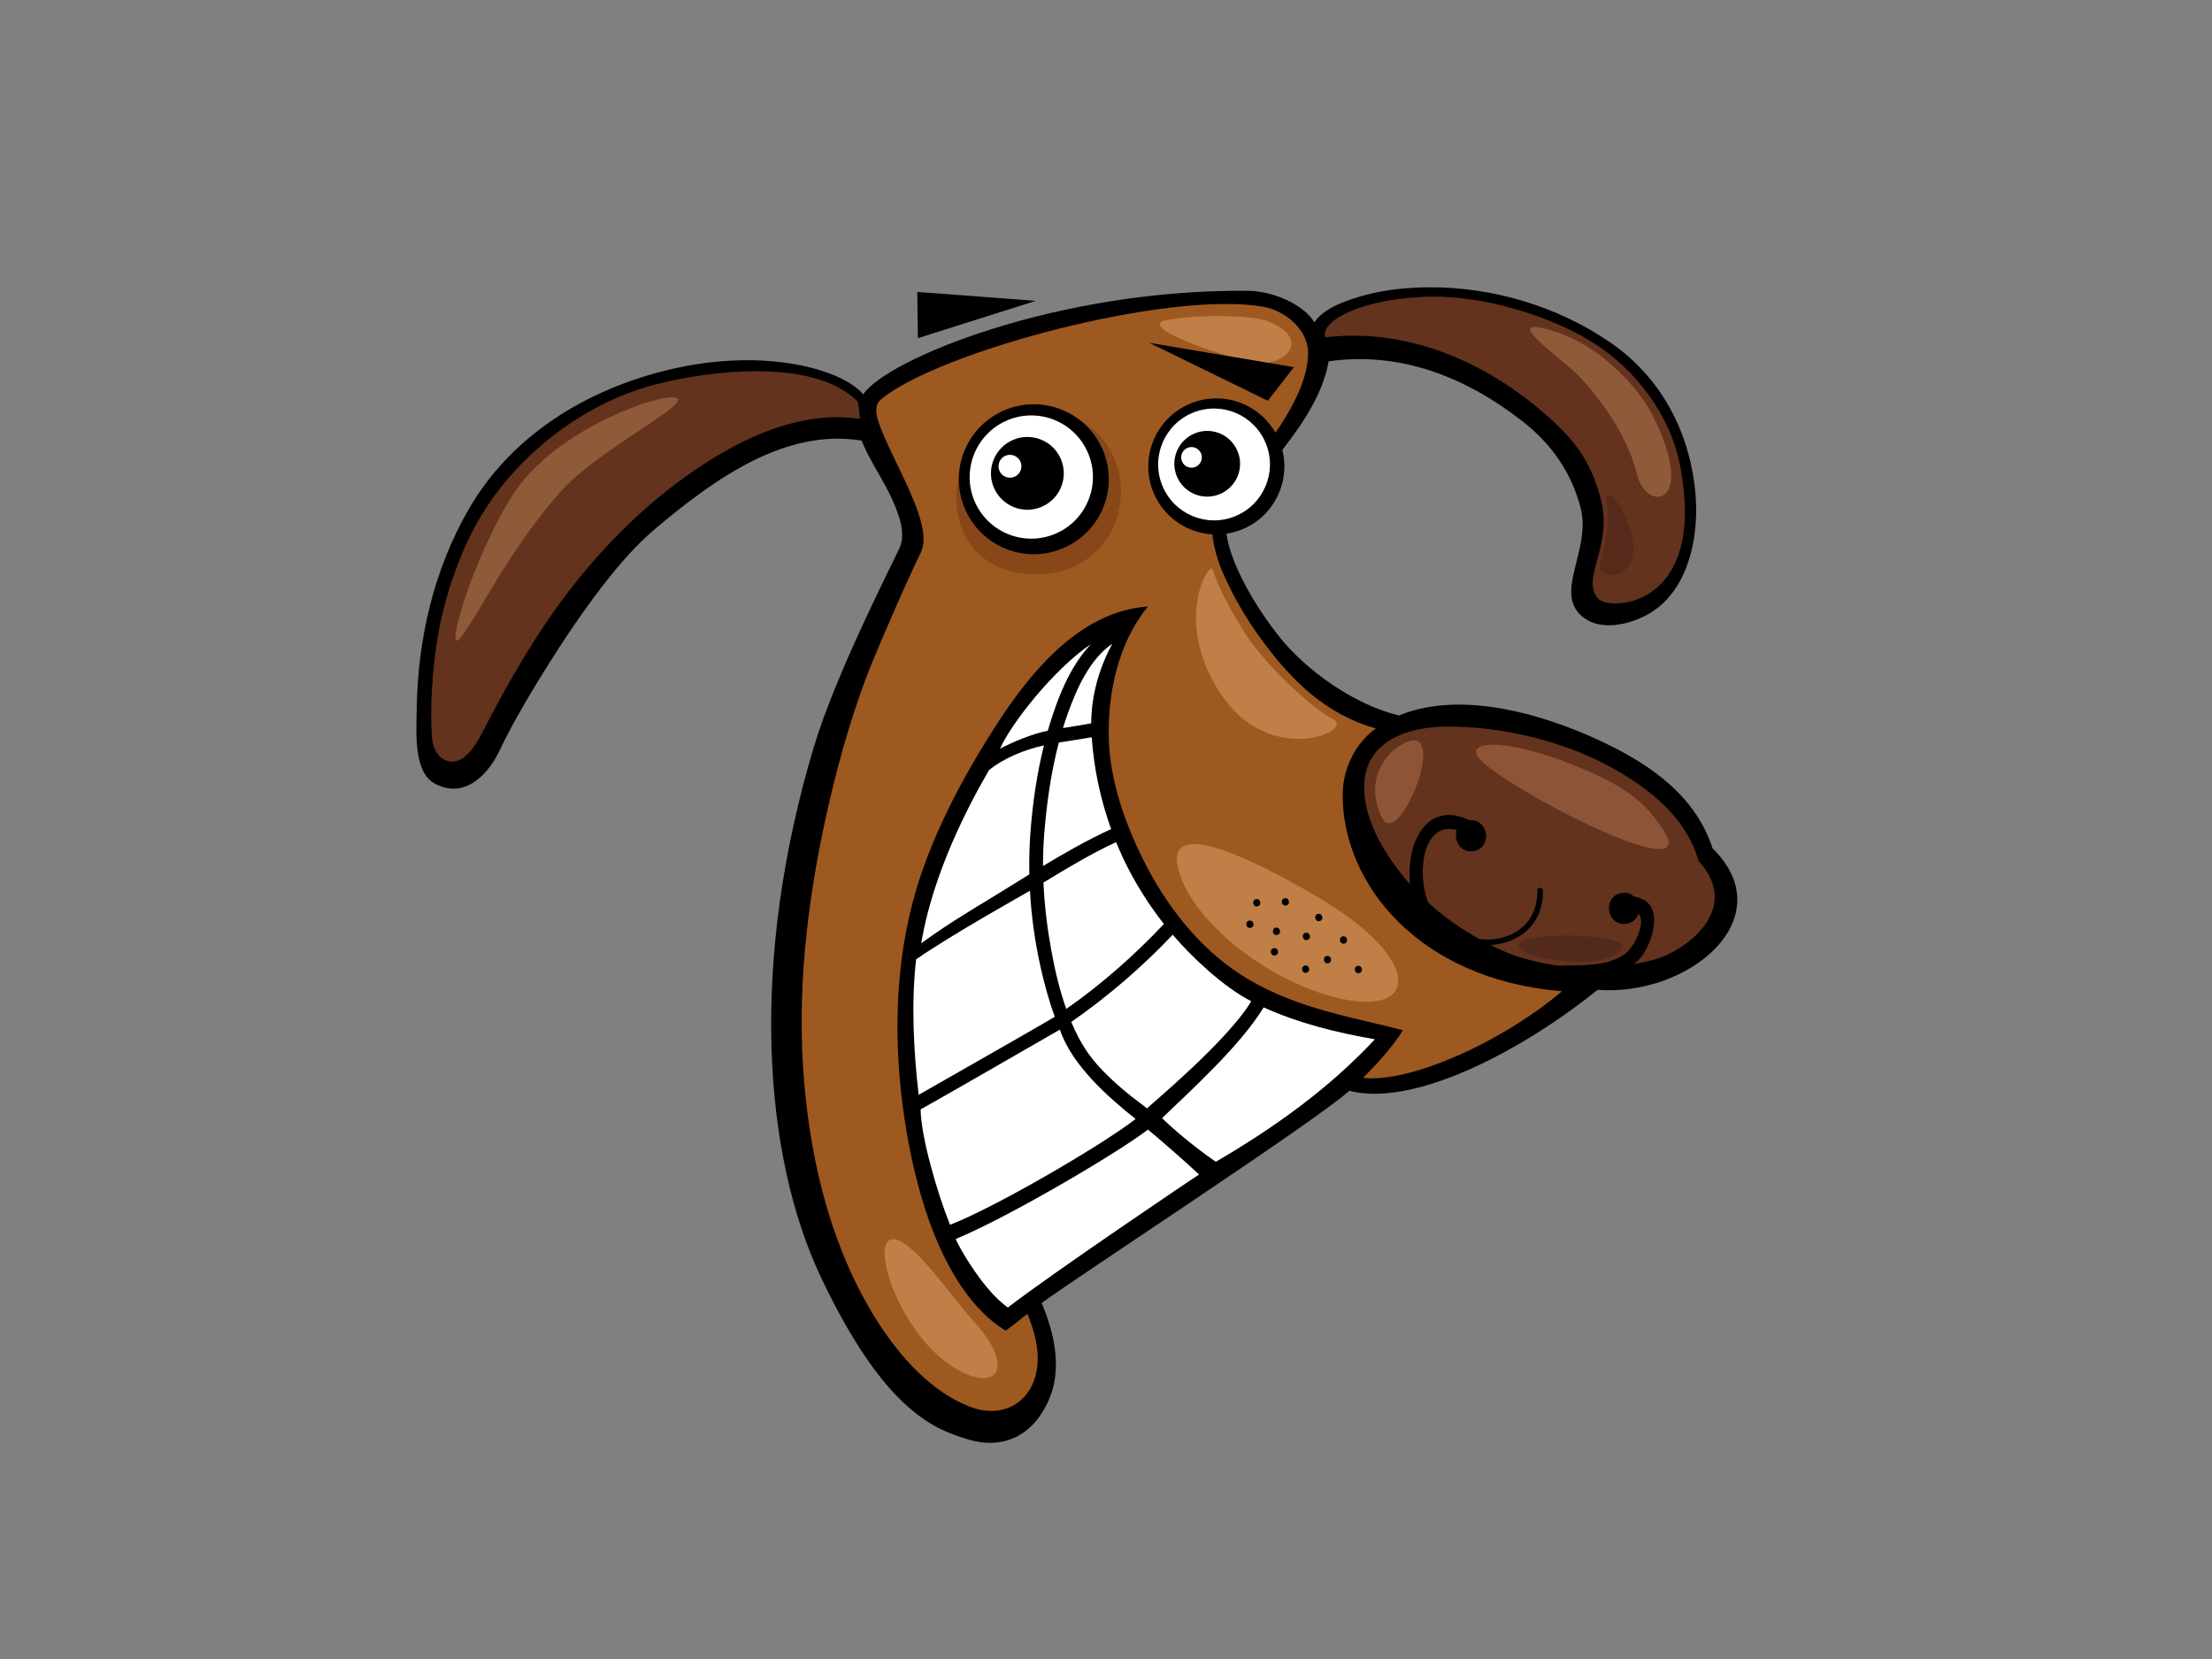 <?xml version="1.0" encoding="utf-8"?>
<!-- Generator: Adobe Illustrator 17.0.0, SVG Export Plug-In . SVG Version: 6.00 Build 0)  -->
<!DOCTYPE svg PUBLIC "-//W3C//DTD SVG 1.1//EN" "http://www.w3.org/Graphics/SVG/1.1/DTD/svg11.dtd">
<svg version="1.1" id="Layer_1" xmlns="http://www.w3.org/2000/svg" xmlns:xlink="http://www.w3.org/1999/xlink" x="0px" y="0px"
	 width="800px" height="600px" viewBox="0 0 800 600" enable-background="new 0 0 800 600" xml:space="preserve">
<rect x="0" y="0" width="800" height="600" fill="#808080" stroke="none"/>
<g>
	<path d="M376.698,471.28c0.036,0.082,0.087,0.127,0.113,0.209c4.626,10.954,7.473,23.926,2.355,35.174
		c-6.374,14.022-17.856,17.238-28.68,14.022c-11.788-3.506-30.268-9.564-53.529-58.633c-21.196-44.706-25.814-114.711-2.551-192.136
		c7.898-26.286,28.361-66.106,30.913-71.696c2.547-5.587-0.407-13.137-3.827-20.069c-2.726-5.541-7.498-12.72-9.875-18.803
		c-27.085-4.462-52.253,13.063-74.242,31.544c-11.351,9.539-21.187,22.882-29.637,35.05c-5.153,7.445-19.754,29.952-26.765,44.926
		c-5.256,11.23-14.21,17.858-23.898,12.43c-7.646-4.278-6.447-18.955-6.371-26.449c0.297-25.362,6.104-50.789,18.928-72.878
		c14.55-25.048,39.399-41.172,67.121-48.931c38.175-10.689,68.319-1.288,75.444,7.597c8.331-12.632,70.143-38.171,139.31-37.463
		c8.504,0.074,19.772,4.674,23.878,11.421c2.819-4.405,8.844-6.836,13.649-8.471c8.911-3.032,18.291-4.143,27.656-4.221
		c22.97-0.174,46.592,6.85,65.538,19.843c17.577,12.048,27.951,30.468,30.659,51.804c2.298,18.074-2.225,38.829-17.359,46.886
		c-6.922,3.691-16.271,5.467-22.305,1.278c-12.221-8.488,2.523-24.492-1.591-40.149c-3.404-12.957-10.705-23.186-21.033-31.229
		c-20.279-15.802-43.885-25.356-70.097-21.665c-0.039,0.004-0.947,9.72-10.52,23.579c-9.477,13.711-22.992,28.72-25.81,33.455
		c-2.813,4.734,2.735,22.238,17.844,41.741c10.256,13.233,28.195,25.596,43.972,29.315c24.328-10.102,57.193,1.373,76.109,10.778
		c15.666,7.781,31.213,18.661,37.283,37.286c25.467,25.027-8.207,53.634-41.591,51.164c-11.126,8.934-24.248,17.854-38.71,25.154
		c-19.492,9.837-38.072,14.794-51.031,11.337C475.63,405.641,388.334,462.59,376.698,471.28z"/>
	<path fill="#64331D" d="M310.047,145.095c-15.761-15.728-53.49-11.153-73.2-6.004c-26.422,6.91-50.976,26.244-64.248,49.869
		c-7.024,12.508-12.389,28.791-14.53,42.93c-1.674,11.029-2.584,23.126-1.882,34.314c0.324,5.173,2.802,8.902,6.937,9.228
		c6.44,0.513,10.988-9.861,13.325-14.352c2.974-5.75,12.807-24.626,25.058-41.614c13.815-19.167,30.808-36.635,50.394-49.862
		c17.304-11.677,37.994-21.254,59.132-18.106C310.896,150.721,310.617,145.654,310.047,145.095z"/>
	<path fill="#64331D" d="M559.162,150.052c10.316,9.076,15.917,16.379,19.623,29.803c4.899,17.773-7.323,29.293-0.803,36.664
		c4.129,4.646,39.795,3.337,29.54-48.577c-3.547-17.95-16.029-34.276-31.013-43.797c-15.869-10.084-40.096-17.143-58.776-16.856
		c-24.828,0.378-40.529,8.778-38.41,14.705C508.991,118.466,537.448,130.938,559.162,150.052z"/>
	<path fill="#64331D" d="M493.364,284.345c0.149-16.227,15.627-21.435,29.594-21.569c19.192-0.187,41.255,4.894,58.131,13.877
		c14.719,7.837,28.715,18.625,33.127,34.562c16.409,17.865-5.245,33.108-16.297,35.963c-2.342,0.609-4.657,1.086-6.939,1.486
		c1.847-1.479,3.434-3.407,4.664-5.912c3.402-6.917,4.916-17.058-4.664-18.47c-1.135-1.086-2.742-1.684-4.745-1.263
		c-7.114,1.472-4.828,12.497,2.282,11.022c2.275-0.471,3.584-1.925,4.081-3.63c2.928,3.358-1.82,12.416-4.884,14.585
		c-6.795,4.812-15.751,3.952-23.945,4.271c-8.347-1.104-15.411-3.237-20.52-5.513c-1.399-0.626-2.786-1.299-4.165-1.981
		c10.125-0.566,19.188-7.356,18.932-19.666c-0.03-1.291-2.033-1.426-2.004-0.134c0.267,12.904-10.357,18.93-20.956,17.663
		c-1.812-1.008-3.607-2.059-5.357-3.174c-0.239-0.219-0.511-0.4-0.823-0.524c-4.371-2.838-8.531-6.015-12.382-9.511
		c-4.364-11.623-1.498-29.52,10.336-26.236c-1.203,3.637,1.401,8.584,6.314,7.569c6.891-1.43,4.952-11.775-1.63-11.096
		c-15.745-7.459-23.041,8.407-21.562,23.144c-0.982-1.111-1.946-2.236-2.873-3.397C500.041,307.57,493.249,296.071,493.364,284.345z
		"/>
	<path fill="#FFFFFF" d="M497.249,375.87c-14.031-2.427-27.523-5.807-40.243-11.528c-8.377,13.913-27.816,31.434-36.735,40.036
		c2.866,2.87,10.834,9.879,19.434,15.799C460.784,407.912,480.812,393.543,497.249,375.87z"/>
	<path fill="#FFFFFF" d="M381.482,367.71c-2.157-5.834-3.784-11.882-5.108-17.783c-2.061-9.161-3.354-18.441-3.878-27.776
		c-1.364,0.828-27.372,15.289-41.156,24.779c-1.845,15.359-0.927,33.691,0.916,49.016
		C349.182,386.318,379.292,369.151,381.482,367.71z"/>
	<path fill="#FFFFFF" d="M332.95,401.232c0.124,9.967,6.112,30.549,10.638,41.723c15.816-6.004,54.879-28.735,67.123-38.26
		c-9.712-7.685-23.091-19.439-27.385-32.326C382.923,372.632,333.286,401.165,332.95,401.232z"/>
	<path fill="#FFFFFF" d="M334.868,339.952c7.492-5.438,15.457-10.243,23.358-15.052c4.646-2.824,9.323-5.764,14.05-8.669
		c-0.099-4.922,0.004-9.836,0.365-14.758c0.78-10.665,2.318-21.432,4.918-31.901c-6.7,1.479-14.371,4.469-19.892,8.977
		c-9.396,16.234-17.568,33.932-22.201,51.861c-0.904,3.535-1.668,7.119-2.305,10.735
		C333.815,340.685,334.41,340.278,334.868,339.952z"/>
	<path fill="#FFFFFF" d="M394.839,266.646c-3.807,0.676-7.85,1.21-11.892,1.896c-2.857,10.859-4.416,22.118-5.309,33.256
		c-0.299,3.821-0.43,7.618-0.414,11.408c8.044-4.865,16.221-9.515,24.632-13.346C397.999,289.15,395.601,277.809,394.839,266.646z"
		/>
	<path fill="#FFFFFF" d="M378.959,264.272c1.13-3.91,2.406-7.767,3.871-11.556c2.711-6.995,6.495-14.309,11.821-19.818
		c-13.307,8.857-28.97,28.77-32.972,37.867C366.499,268.252,373.453,265.351,378.959,264.272z"/>
	<path fill="#FFFFFF" d="M386.083,258.328c-0.589,1.645-1.127,3.301-1.642,4.978c3.474-0.577,6.915-1.086,10.203-1.713
		c0.079-10.25,2.873-19.931,7.637-28.777C394.013,238.467,389.294,249.308,386.083,258.328z"/>
	<path fill="#FFFFFF" d="M403.645,304.57c-9.008,4.171-17.711,9.401-26.266,14.617c0.359,8.155,1.345,16.265,2.817,24.403
		c1.249,6.914,2.938,14.256,5.431,21.308c12.777-8.899,24.849-19.609,35.321-30.723c-4.338-5.516-8.217-11.422-11.632-17.642
		C407.214,312.694,405.326,308.692,403.645,304.57z"/>
	<path fill="#FFFFFF" d="M387.43,369.603c3.692,8.8,7.611,14.114,13.801,20.016c6.19,5.895,10.238,8.577,13.623,11.255
		c0.106-0.45,28.911-24.053,37.674-38.766c-9.991-5.084-21.504-15.968-28.407-24.05C413.19,349.63,400.608,360.467,387.43,369.603z"
		/>
	<path fill="#FFFFFF" d="M433.65,424.776c-5.095-4.78-12.745-11.478-18.479-16.251c-11.211,8.609-50.656,31.788-69.487,39.558
		c-0.313,0.131,8.943,17.791,18.818,24.8C380.434,460.534,433.408,424.854,433.65,424.776z"/>
	<path fill="#9E5920" d="M350.877,508.796c12.253,4.642,22.969-1.982,24.297-14.882c0.653-6.397-1.199-12.89-3.605-18.757
		c-2.627,2.006-5.099,4.218-7.842,6.061c-13.028-7.661-28.345-28.239-35.788-71.566c-4.66-27.164-4.925-55.955,1.983-82.715
		c5.902-22.879,17.998-45.587,30.769-65.285c12.343-19.032,30.136-40.616,54.474-42.304c-8.425,10.311-14.307,25.897-14.19,46.263
		c0.094,16.517,6.305,33.589,13.909,48.064c8.534,16.237,20.713,31.056,36.444,40.428c18.579,11.05,39.657,14.143,56.018,18.477
		c-3.243,5.65-10.501,13.414-14.363,17.235c16.517,1.985,49.651-12.519,71.956-31.321c-52.537-4.292-79.342-39.509-79.342-70.738
		c0-12.462,6.949-20.787,11.998-24.273c-17.725-5.106-29.693-16.517-40.567-31.102c-5.911-7.929-10.816-16.181-14.756-25.235
		c-3.349-7.692-4.978-16.849-3.497-22.136c1.472-5.286,16.954-19.914,24.289-31.151c4.214-6.486,10.227-16.977,10.003-26.569
		c-0.207-8.608-8.862-15.066-16.014-16.322c-34.624-6.111-117.965,16.34-138.491,33.507c-2.937,2.459-1.215,7.172-0.147,10.028
		c5.433,14.422,19.459,35.528,14.583,45.375c-4.872,9.854-16.679,37-19.903,45.644c-6.146,16.51-10.817,33.557-14.564,50.757
		c-6.831,31.317-10.429,63.53-7.653,95.541c2.617,30.04,10.224,60.576,26.555,86.211
		C325.368,490.482,336.773,503.464,350.877,508.796z"/>
	<path fill="#884719" d="M403.87,168.151c-7.462-23.278-39.526-26.834-52.015-7.611c-12.264,18.895-5.392,44.165,17.912,46.861
		C397.204,210.578,410,187.286,403.87,168.151z"/>
	<path fill="#8E5A39" d="M597.53,149.897c-3.949-7.774-17.43-24.959-36.712-30.486c-19.291-5.53,4.43,10.42,10.835,17.249
		c6.408,6.84,16.952,20.529,20.363,34.792C595.426,185.718,614.404,183.139,597.53,149.897z"/>
	<path fill="#8E5A39" d="M242.444,143.687c-7.655,0.223-42.76,12.49-57.407,35.942c-14.641,23.441-24.586,58.612-18.457,50.99
		c6.135-7.618,17.46-31.735,36.218-52.858C217.222,161.513,255.823,143.28,242.444,143.687z"/>
	<path fill="#BF7F47" d="M458.052,116.003c-5.444-1.985-25.451-2.431-36.321-0.184c-10.878,2.254,19.945,13.103,31.724,15.201
		C465.226,133.115,474.732,122.075,458.052,116.003z"/>
	<path fill="#BF7F47" d="M482.015,260.026c-6.556-3.156-24.349-18.99-32.542-32.262c-8.198-13.269-9.709-18.395-10.865-21.785
		c-1.15-3.39-14.762,18.484,3.015,45.181C459.412,277.866,490.583,264.148,482.015,260.026z"/>
	<path fill="#BF7F47" d="M351.495,477.132c-7.032-7.575-22.164-30.327-29.12-28.883c-6.962,1.444,1.592,29.598,18.505,43.334
		C357.787,505.314,370.182,497.3,351.495,477.132z"/>
	<path fill="#BF7F47" d="M476.285,324.26c-23.837-14.004-55.525-29.311-50.074-9.574c5.459,19.729,34.532,41.833,60.521,46.868
		C512.724,366.596,514.507,346.728,476.285,324.26z"/>
	<path d="M491.006,349.336c1.68-0.35,2.219,2.254,0.538,2.604C489.858,352.287,489.318,349.686,491.006,349.336z"/>
	<path d="M485.614,338.654c1.686-0.35,2.229,2.268,0.547,2.611C484.472,341.616,483.933,339.008,485.614,338.654z"/>
	<path d="M479.83,345.752c1.683-0.35,2.22,2.261,0.539,2.611C478.691,348.71,478.153,346.099,479.83,345.752z"/>
	<path d="M471.926,349.201c1.69-0.343,2.233,2.265,0.545,2.615C470.788,352.167,470.245,349.552,471.926,349.201z"/>
	<path d="M472.198,337.352c1.68-0.347,2.219,2.268,0.536,2.615C471.046,340.313,470.508,337.706,472.198,337.352z"/>
	<path d="M476.674,330.53c1.677-0.347,2.215,2.261,0.536,2.608C475.531,333.484,474.992,330.877,476.674,330.53z"/>
	<path d="M464.614,324.869c1.681-0.35,2.219,2.258,0.536,2.604C463.469,327.82,462.931,325.215,464.614,324.869z"/>
	<path d="M461.382,335.512c1.681-0.343,2.227,2.265,0.538,2.615C460.239,338.477,459.692,335.862,461.382,335.512z"/>
	<path d="M460.649,342.921c1.688-0.34,2.227,2.268,0.536,2.611C459.506,345.879,458.967,343.279,460.649,342.921z"/>
	<path d="M451.786,332.971c1.68-0.347,2.22,2.258,0.539,2.608C450.636,335.929,450.096,333.322,451.786,332.971z"/>
	<path d="M454.249,325.201c1.682-0.354,2.225,2.261,0.538,2.611C453.104,328.159,452.568,325.544,454.249,325.201z"/>
	<path fill="#8E5438" d="M600.746,298.908c-5.111-7.102-10.109-13.778-32.827-22.677c-22.707-8.899-36.464-8.365-33.727-2.986
		C538.789,282.278,619.219,324.564,600.746,298.908z"/>
	<path fill="#8E5438" d="M506.643,269.431c-6.682,3.942-12.966,14.033-6.79,26.357C506.049,308.111,525.637,258.239,506.643,269.431
		z"/>
	<path fill="#562A1B" d="M581.114,182.325c0.932,5.718-0.506,15.073-2.378,21.361c-1.868,6.284,12.244,6.532,12.073-5.226
		C590.637,186.702,579.476,172.237,581.114,182.325z"/>
	<path fill="#53291B" d="M568.1,338.335c-8.612-0.347-21.502,1.284-18.525,4.745c2.99,3.467,25.136,7.487,34.082,2.459
		C592.59,340.515,580.903,338.856,568.1,338.335z"/>
	<g>
		<path d="M348.749,183.514c5.633,13.87,21.444,20.572,35.326,14.928c13.884-5.619,20.559-21.421,14.93-35.309
			c-5.615-13.863-21.428-20.554-35.319-14.942C349.819,153.824,343.134,169.633,348.749,183.514z"/>
		<path fill="#FFFFFF" d="M352.319,180.913c4.635,11.393,17.621,16.892,29.043,12.26c11.4-4.621,16.899-17.617,12.267-29.014
			c-4.614-11.404-17.617-16.902-29.016-12.278C353.221,156.51,347.714,169.506,352.319,180.913z"/>
	</g>
	<g>
		<path d="M359.353,176.137c2.741,6.733,10.415,9.996,17.156,7.246c6.737-2.721,9.987-10.395,7.259-17.14
			c-2.735-6.73-10.411-9.981-17.145-7.25C359.886,161.732,356.618,169.396,359.353,176.137z"/>
		<path fill="#FFFFFF" d="M361.441,170.196c0.844,2.116,3.25,3.121,5.378,2.271c2.132-0.86,3.14-3.276,2.287-5.385
			c-0.86-2.123-3.28-3.146-5.398-2.29C361.596,165.656,360.567,168.076,361.441,170.196z"/>
	</g>
	<g>
		<path d="M417.086,177.938c5.122,12.6,19.464,18.668,32.053,13.555c12.596-5.095,18.668-19.45,13.564-32.043
			c-5.113-12.589-19.457-18.668-32.053-13.558C418.061,150.994,411.999,165.341,417.086,177.938z"/>
		<path fill="#FFFFFF" d="M420.342,175.567c4.191,10.36,15.983,15.345,26.332,11.142c10.35-4.196,15.337-15.986,11.138-26.325
			c-4.191-10.357-15.981-15.349-26.327-11.149C421.133,153.435,416.146,165.228,420.342,175.567z"/>
	</g>
	<g>
		<path d="M425.585,172.188c2.47,6.093,9.396,9.026,15.487,6.553c6.079-2.459,9.021-9.402,6.542-15.47
			c-2.461-6.089-9.378-9.03-15.467-6.556C426.062,159.174,423.125,166.109,425.585,172.188z"/>
		<path fill="#FFFFFF" d="M427.456,166.824c0.77,1.904,2.958,2.827,4.869,2.056c1.909-0.775,2.846-2.962,2.061-4.869
			c-0.776-1.907-2.958-2.838-4.86-2.059C427.605,162.737,426.69,164.899,427.456,166.824z"/>
	</g>
	<polygon points="415.647,123.986 467.957,132.782 458.53,144.94 	"/>
	<polygon points="331.74,105.586 331.965,122.298 374.593,108.803 	"/>
</g>
</svg>
